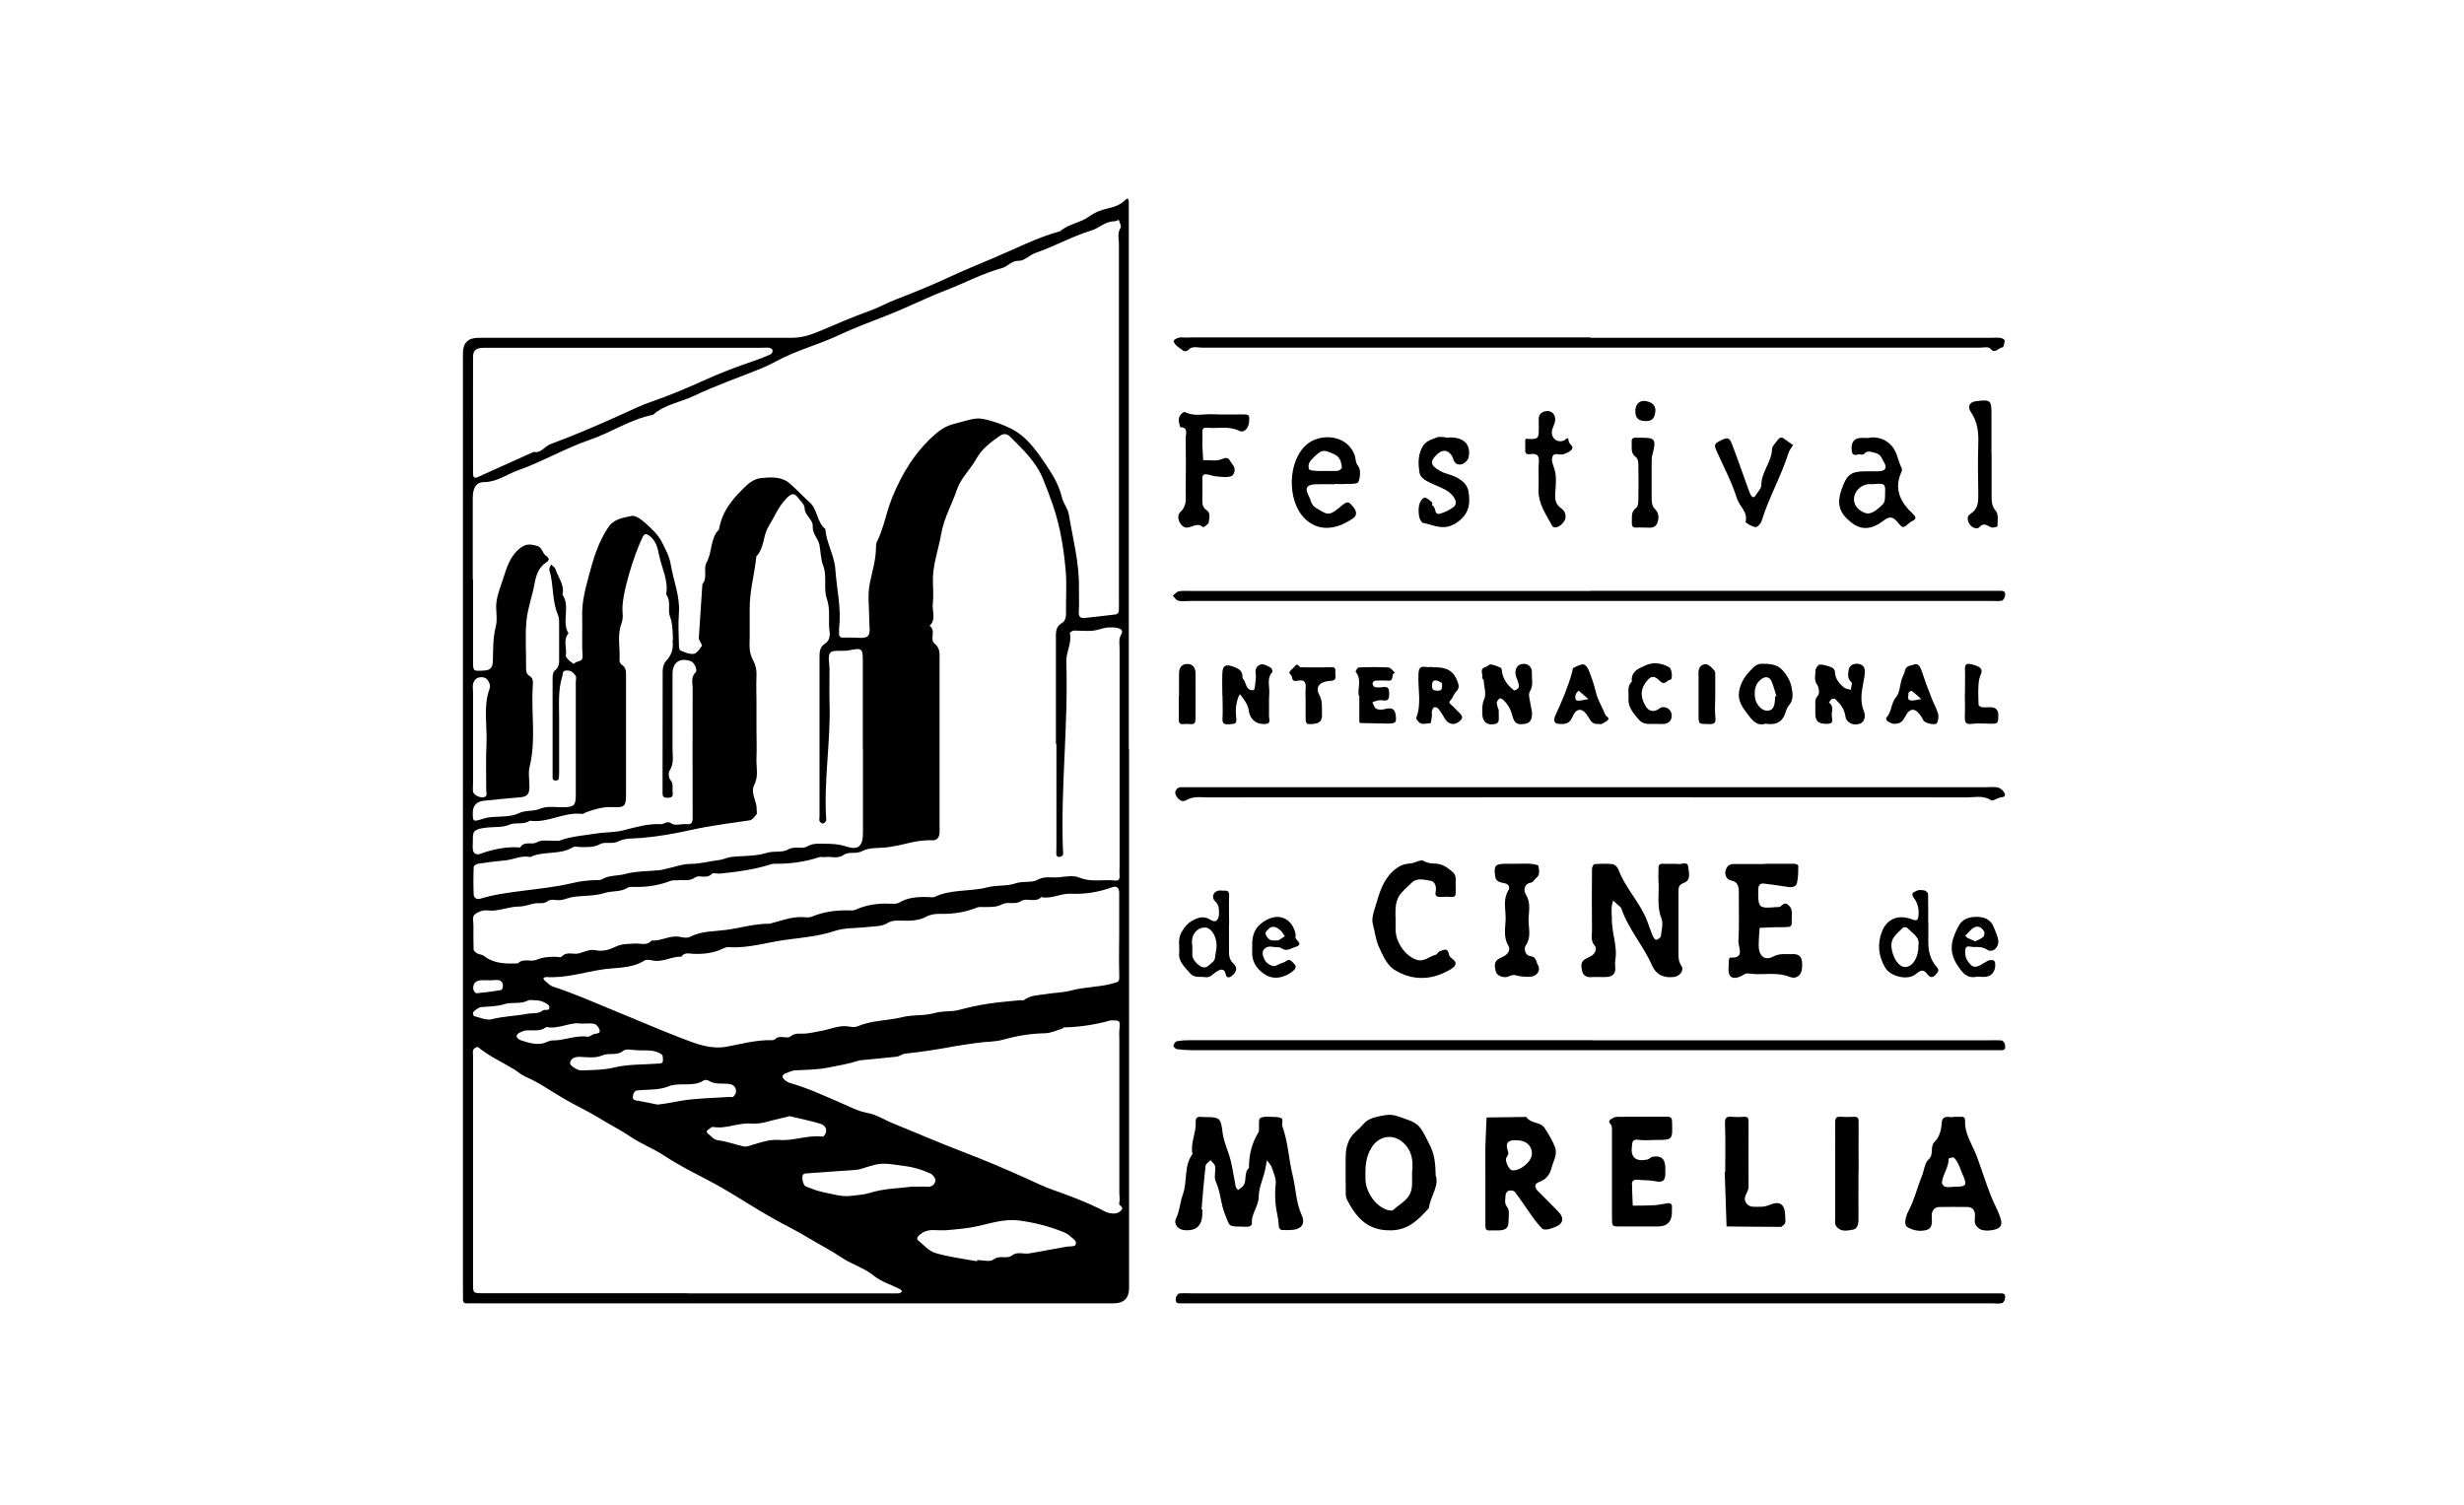 <?xml version="1.0" encoding="UTF-8"?>
<svg id="Capa_1" data-name="Capa 1" xmlns="http://www.w3.org/2000/svg" viewBox="0 0 184.91 112.94">
  <path d="m84.73,56.2c0,13.49,0,26.98,0,40.47q0,1.14-1.18,1.14c-15.87,0-31.73,0-47.6,0-.29,0-.58-.01-.87,0-.28.02-.35-.11-.34-.37.02-.25,0-.5,0-.75,0-23.4,0-46.8,0-70.19q0-1.15,1.17-1.15c7.83,0,15.66,0,23.49,0,.74,0,1.37-.19,2.06-.48,1.28-.53,2.54-1.1,3.85-1.56.64-.23,1.25-.58,1.9-.83,1.36-.52,2.73-1.08,4.04-1.69,1.08-.5,2.19-.96,3.29-1.42,1.67-.7,3.28-1.55,5.03-2.02.62-.56,1.5-.61,2.17-1.11.42-.31.96-.51,1.48-.62.49-.11.9-.28,1.24-.63.05-.05.12-.07.17-.1.03.07.08.14.08.21,0,.33,0,.67,0,1v40.09Zm-49.23-12.73c0,2.04,0,4.08,0,6.12,0,.77,0,.77.7.74.61-.02.78-.18.79-.8.02-.85,0-1.68.22-2.53.15-.59-.04-1.25.05-1.86.09-.61.34-1.2.52-1.78.25-.79.51-1.65,1.26-2.23.42-.33.74-.3,1.21-.18.45.11.43.52.68.72.17.14.43.3.07.53-.59.38-.77.98-.89,1.63-.17.92-.51,1.82-.6,2.74-.11,1.16-.02,2.33-.03,3.5,0,.26,0,.5.25.65.31.18.27.48.25.77-.13,2,.26,4.02-.23,6.02-.13.51,0,1.08-.02,1.62-.02.51-.21.67-.75.71-.88.07-1.76.16-2.65.25-.56.06-.84.36-.85.87,0,.72,0,.72.76.49.15-.05.3-.09.45-.11.76-.09,1.6,0,2.24-.31.54-.26,1.08-.11,1.61-.34.53-.23,1.21-.09,1.83-.11.69-.02.84-.16.84-.88,0-2.83,0-5.66,0-8.49,0-.17.06-.38-.01-.49-.16-.23-.35-.43-.71-.4-.32.03-.23.24-.29.43-.33,1.03-.24,2.09-.24,3.15,0,1.37,0,2.75,0,4.12,0,.16-.01.32-.05.48-.01.04-.14.08-.21.08-.07,0-.17-.04-.2-.09-.04-.06-.03-.15-.03-.23,0-2.46,0-4.91,0-7.37,0-.19.03-.46.15-.55.36-.27.35-.62.34-.99,0-.83,0-1.67,0-2.5,0-.24,0-.5-.09-.71-.46-1.07-.31-2.26-.64-3.36-.04-.12.08-.28.12-.42.12.12.3.22.34.36.2.63.7,1.18.52,1.91.62.89-.09,1.99.45,2.9-.43.51-.1,1.11-.2,1.67-.03.18.6.69.64.61.14-.27.66-.06.62-.6-.07-.99,0-2-.03-3-.03-1.05.25-2.05.51-3.04.34-1.27.71-2.53,1.48-3.64.43-.61,1.11-.67,1.71-.81.31-.07.79.31,1.09.58.45.4.91.84,1.18,1.36.27.54.58,1.09.68,1.72.2,1.21.7,2.36.61,3.62-.06.79-.02,1.58,0,2.37,0,.15.02.41.1.44.32.14.68.3,1,.26.23-.03.46-.35.61-.59.06-.09-.15-.33-.2-.5-.03-.11-.01-.25,0-.37.08-1.26.17-2.51.25-3.77.42-.49.05-1.16.31-1.62.45-.79.26-1.8.94-2.49.23-1.43,1.13-2.43,2.13-3.36.27-.25.67-.46,1.03-.49.63-.06,1.29-.12,1.9.22.36.2,1.33,1.25,1.71,1.57.65.55.54,1.5,1.2,2.02.09,1.06.69,2.01.76,3.05.1,1.46.46,2.91.28,4.39-.01.12,0,.25,0,.37-.03.27.1.37.36.35.17-.01.33,0,.5,0,.45-.02,1.07.12,1.3-.12.23-.24.09-.86.1-1.31,0-.87-.13-1.78.04-2.62.19-.93.48-1.83.47-2.8,0-.12.02-.24.07-.34.52-1.04.69-2.2,1.13-3.28.75-1.85,1.74-3.47,3.22-4.77.37-.33.82-.64,1.41-.79,1.69-.44,1.69-.57,2.94-.19.92.29,1.82.66,2.55,1.4.69.7,1.21,1.5,1.73,2.3.4.61.73,1.29.9,1.99.11.48.45.84.52,1.29.31,1.85.8,3.67.76,5.56-.01.58.03,1.17-.01,1.75-.03.42.17.49.51.45.76-.09,1.51-.16,2.27-.26.08-.01.21-.14.22-.21.02-.33.01-.67.01-1,0-8.87,0-17.74,0-26.61,0-.39-.14-.8.13-1.2.08-.12-.09-.39-.14-.59-.12.04-.24.11-.35.11-.67,0-1.13.52-1.71.69-1.45.44-2.76,1.19-4.18,1.68-.45.16-.86.6-1.23.59-.59-.02-.85.43-1.3.55-1.46.4-2.79,1.12-4.19,1.66-1.5.57-2.95,1.32-4.46,1.9-1.22.47-2.45.94-3.63,1.49-1.54.72-3.2,1.14-4.69,1.96-.34.18-.69.35-1.04.5-1.71.69-3.46,1.3-5.13,2.09-1.01.48-2.17.63-3.04,1.41-1.69.33-3.12,1.32-4.73,1.87-1.85.63-3.57,1.65-5.41,2.3-.83.29-1.55.87-2.53.88-.64,0-.86.48-.86,1.21,0,2.04,0,4.08,0,6.12Zm43.74,12.36c0-2.62,0-5.25,0-7.87,0-.46-.05-.91.44-1.2.27-.16.32-.43.32-.74-.02-1.08.07-2.17-.03-3.25-.09-1.02-.23-2.04-.45-3.05-.28-1.3-.74-2.52-1.23-3.74-.53-1.33-1.53-2.25-2.49-3.21-.27-.28-.54-.23-.86,0-.65.47-1.27.93-1.67,1.66-.44.79-1.16,1.45-1.44,2.27-.38,1.13-1,2.18-1.2,3.38-.21,1.2-.66,2.36-.62,3.61.02.54.05,1.09-.01,1.62-.06.55.28,1.16-.24,1.65.52.35-.02,1.02.37,1.33.44.36.38.78.38,1.23,0,4.12,0,8.24,0,12.37,0,.21,0,.42,0,.62-.02.33-.21.57-.53.55-.69-.03-1.36.09-2.02.26-.42.1-.84.19-1.27.25-.67.1-1.43,0-1.99.3-.49.26-.98,0-1.39.29-.46.32-.96.09-1.43.16-.12.02-.26-.03-.37,0-1.07.35-2.17.51-3.29.5-.12,0-.25,0-.36.04-1.25.4-2.54.57-3.83.7-.21.02-.51-.09-.61.02-.39.42-.94.04-1.26.27-.44.32-.87.15-1.3.21-.16.02-.34-.02-.49.03-.86.33-1.76.49-2.68.47-.2,0-.44-.03-.59.06-.53.34-1.14.21-1.71.39-.75.24-1.59.19-2.38.3-.3.04-.59.19-.9.23-.32.05-.76-.1-.96.06-.36.28-.71.13-1.05.2-.38.08-.76.23-1.15.23-.81,0-1.56.4-2.4.29-.31-.04-.73.12-.96.34-.15.14-.06.55-.06.83,0,.58-.01,1.17.01,1.75,0,.1.15.23.26.3.17.09.39.09.54.21.76.59,1.64.57,2.52.55.4-.42.97-.09,1.39-.27.47-.2.93-.23,1.41-.23.17,0,.41.07.49-.01.38-.42.87-.14,1.28-.24.42-.11.81-.34,1.27-.24.54.12,1.06-.05,1.51-.27.47-.23.93-.19,1.41-.23.43-.04.92.2,1.28-.23.73.06,1.39-.43,2.14-.27.24.05.54.1.74,0,.85-.45,1.76-.4,2.67-.52,1.1-.14,2.17-.48,3.3-.47.07,0,.15-.04.22-.06.72-.19,1.43-.45,2.19-.44.25,0,.53.07.74-.02.9-.38,1.84-.5,2.8-.48.16,0,.34.02.48-.04.86-.39,1.75-.51,2.68-.46.2,0,.44.02.59-.07.69-.41,1.43-.46,2.2-.43.17,0,.36.05.49-.01,1.25-.6,2.65-.38,3.95-.72.69-.18,1.46-.07,2.13-.3.56-.19,1.2-.02,1.63-.26.54-.3,1.04-.15,1.55-.19.54-.05,1.15-.17,1.61.02.89.37,1.78.12,2.66.22.27.03.36-.09.35-.36-.02-.25,0-.5,0-.75,0-5.41,0-10.83,0-16.24,0-.36-.08-.81.1-1.07.26-.4-.13-.5-.21-.52-.27-.07-.57-.07-.86-.04-.35.05-.68.19-1.02.23-.37.04-.75,0-1.12,0-.12,0-.26-.02-.37,0-.1.03-.26.14-.25.18.16.75-.29,1.42-.27,2.15.16,4.72-.43,9.42-.25,14.14,0,.12.04.27-.01.37-.04.08-.19.13-.29.14-.06,0-.18-.07-.19-.12-.02-.21,0-.42,0-.62v-7.75Zm-27.63,41.23h14.85c.33,0,.67.01,1,0,.09,0,.17-.1.25-.15-.06-.06-.11-.14-.18-.17-.65-.33-1.4-.55-1.95-1-.75-.61-1.66-.85-2.44-1.38-.77-.52-1.61-.94-2.4-1.42-.89-.55-1.84-1-2.74-1.51-1.29-.72-2.52-1.54-3.8-2.28-1.44-.82-2.98-1.51-4.35-2.42-.79-.52-1.66-.85-2.44-1.37-.77-.52-1.61-.94-2.4-1.43-.89-.55-1.85-.98-2.74-1.51-.94-.55-1.82-1.18-2.83-1.62-.32-.14-.59-.39-.89-.57-.9-.54-1.87-.98-2.69-1.66-.04-.03-.29.1-.34.2-.06.14-.02.33-.02.49,0,5.7,0,11.4,0,17.1,0,.68,0,.69.76.69,5.12,0,10.23,0,15.35,0Zm32.38-27.06c0-1,0-2,0-3,0-.37-.19-.54-.52-.42-1.03.38-2.08.54-3.17.49-.73-.03-1.4.42-2.15.25-.45.46-1.11.03-1.5.29-.49.32-1.01.03-1.41.24-.47.25-.93.21-1.41.22-.16,0-.35-.03-.49.03-.9.37-1.84.5-2.8.48-.36,0-.68.03-1.04.22-.52.28-1.14.31-1.76.29-.38,0-.76-.06-1.17.2-.4.25-.99.22-1.5.28-.8.1-1.64.04-2.38.28-1.17.39-2.4.51-3.58.66-1.47.18-2.9.67-4.41.57-.15-.01-.31.04-.45.11-.7.34-1.45.42-2.22.39-.31-.01-.67-.14-.9.22-.73-.04-1.39.44-2.14.28-.2-.04-.47-.09-.62,0-.98.63-2.15.51-3.21.68-1.38.21-2.74.66-4.16.56-.07,0-.15.04-.22.07.02.06.03.14.07.17.22.18.42.41.67.49,1.47.47,2.88,1.1,4.3,1.68,1.82.74,3.62,1.53,5.45,2.23,1.03.4,2.11.8,3.25.59,1.13-.21,2.25-.52,3.42-.49.07,0,.17-.02.22-.07.35-.37.88.01,1.16-.21.39-.32.78-.17,1.17-.22.39-.04.78-.13,1.16-.2.7-.13,1.39-.47,2.14-.31.19.04.43.04.6-.04,1.07-.46,2.23-.4,3.34-.68.77-.2,1.62-.08,2.38-.3.64-.19,1.3-.08,1.9-.25.72-.19,1.44-.35,2.18-.46.79-.12,1.6-.18,2.39-.26.08,0,.19.03.25,0,.49-.39,1.12-.37,1.68-.46.62-.11,1.26-.1,1.89-.27.99-.27,2.04-.24,3.04-.51.59-.16.57-.11.55-.83-.03-1,0-2,0-3Zm-19.24-13.86c0-2.12,0-4.25,0-6.37,0-1.17,0-1.17-1.18-.94-.04,0-.08,0-.12,0-.4.04-.98-.06-1.15.16-.2.26-.05.8-.05,1.21,0,.83-.02,1.67,0,2.5.1,2.93-.44,5.84-.25,8.77,0,.04.02.1,0,.12-.07.08-.14.21-.22.21-.09,0-.23-.08-.27-.16-.05-.1-.01-.24-.01-.37,0-4,0-8,0-11.99,0-.39.04-.74.39-.96.37-.24.41-.6.36-.97-.11-.8.09-1.58-.2-2.41-.27-.76.04-1.68-.28-2.51-.18-.47-.18-1.01-.27-1.51-.09-.5-.54-.86-.51-1.42.03-.53-.6-.8-.61-1.38,0-.26-.31-.53-.5-.78-.3-.39-.5-.31-.88.08-.59.61-.89,1.38-1.32,2.08-.44.71-.31,1.63-.92,2.25-.13,1.31-.51,2.59-.5,3.92,0,.71,0,1.42,0,2.12,0,.33-.03.67.01,1,.03.26.12.53.25.77.2.37.27.74.25,1.15-.03.67,0,1.33,0,2v2.12c0,.67.03,1.33,0,2-.04.68.18,1.39-.16,2.05-.33.65.21,1.23.17,1.86,0,.12.05.29-.01.37-.14.18-.31.42-.5.45-1.48.22-2.97.4-4.44.73-1.19.27-2.42.48-3.65.59-.58.05-1.26,0-1.75.25-.51.26-1.01,0-1.41.22-.47.26-.93.21-1.41.22-.21,0-.47-.08-.62.01-.99.61-2.19.25-3.2.74-.66-.16-1.26.2-1.9.25-.68.06-1.35.15-2.02.25-.12.02-.32.15-.32.23-.03.71-.03,1.42,0,2.12,0,.07.12.39.5.27,1.05-.32,2.16-.46,3.25-.6,1.22-.16,2.46-.28,3.65-.57.56-.13,1.1-.2,1.65-.22.2,0,.44.02.59-.07.53-.32,1.14-.23,1.71-.39.84-.23,1.75-.2,2.63-.29.15-.02.3-.07.46-.1.61-.13,1.23-.37,1.84-.37.74,0,1.43-.21,2.15-.29.3-.03.59-.2.9-.23.88-.1,1.8-.04,2.63-.3.57-.18,1.19,0,1.63-.26.5-.29,1.02,0,1.41-.22.48-.28.94-.21,1.41-.21.52,0,1.01.03,1.53.2.93.31,1.27-.03,1.27-1.02,0-2.12,0-4.25,0-6.37Zm18.61,20.43c-1.06.3-2.27.51-3.52.53-.03,0-.05.07-.09.08-.45.13-.89.36-1.34.36-1.09.02-2.12.2-3.17.49-.6.17-1.26.13-1.89.23-.66.1-1.34.18-2.01.31-1.13.21-2.27.38-3.41.5-.22.02-.43.21-.65.23-.88.1-1.76.17-2.64.26-.12.01-.23.04-.34.08-.68.21-1.38.32-2.06.46-.85.18-1.68.18-2.53.22-.26.01-.52.14-.77.24-.27.1-.26.3-.08.46.14.13.32.23.51.28,1.3.37,2.52.95,3.76,1.48.63.27,1.28.62,1.93.73.76.14,1.37.57,2.04.83,1.71.69,3.4,1.43,5.13,2.09,1.65.63,3.28,1.32,4.89,2.05.62.28,1.25.59,1.91.82,1.2.42,2.39.87,3.53,1.43.24.12.48.28.74.31.26.04.53.08.8-.17.34-.31-.18-.36-.11-.59.07-.23.01-.49.01-.74v-11.48c0-.25-.02-.5,0-.75.07-.73.07-.75-.64-.73ZM47.01,26.1h-9.23c-.5,0-1,0-1.5,0-.55.01-.78.2-.78.68-.01,2.91,0,5.82,0,8.73,0,.36.11.41.45.25,1.37-.62,2.73-1.23,4.1-1.85.56.13.82-.42,1.26-.58,1.8-.67,3.57-1.42,5.32-2.22.77-.35,1.54-.72,2.33-.99,1.31-.45,2.59-1,3.84-1.56,1.23-.56,2.48-1.04,3.76-1.47.44-.15.87-.32,1.29-.51.08-.03.14-.21.13-.3-.01-.08-.15-.17-.24-.18-.2-.03-.41,0-.62,0h-10.1Zm3.49,21.95c-.02-.71-.02-1.25-.23-1.81-.18-.5.12-1.13-.28-1.63.19-1.03-.32-1.95-.52-2.91-.11-.57-.25-1.18-.8-1.54-.19-.12-.32-.11-.45.16-.57,1.14-1.63,4.35-1.5,5.63.03.28.02.58-.08.84-.35.92-.08,1.87-.15,2.81,0,.09.09.24.17.29.35.21.32.54.32.87,0,.67,0,1.33,0,2,0,2.25,0,4.5,0,6.74,0,1.01-.06,1.11-1.01,1.07-.7-.04-1.34.16-1.97.38-.11.04-.22.14-.32.13-1.35-.17-2.56.71-3.92.51-.47.33-1.06.1-1.51.29-.56.24-1.11.16-1.66.22-.34.04-.77.08-.98.29-.18.18-.1.61-.13.93-.01.12,0,.25,0,.37.01.33.23.5.55.39.86-.31,1.74-.51,2.67-.5.12,0,.33.05.36,0,.29-.5.83-.14,1.23-.37.38-.22.95-.09,1.44-.12.08,0,.18.02.25,0,.9-.34,1.85-.39,2.79-.54.68-.11,1.38-.07,2.02-.24.93-.24,1.84-.51,2.8-.46.27.01.46-.3.82-.04.25.18.73,0,1.1.04.4.04.47-.13.47-.49-.01-3.25-.01-6.49,0-9.74,0-.39-.15-.8.22-1.16.18-.17-.11-.75-.34-.83-.81-.31-1.39.06-1.39.92,0,1.87,0,3.75,0,5.62,0,.55.13,1.12-.22,1.66-.11.16-.07.55.06.7.27.31.12.63.17.94.06.35-.13.41-.43.4-.29,0-.33-.14-.33-.38,0-3.04,0-6.08.01-9.12,0-.26.08-.59.25-.76.48-.49.56-1.05.49-1.53Zm22.82,46.6s.01-.06.02-.09c.41,0,.96.17,1.22-.04.46-.37.99,0,1.38-.3.42-.33.88-.08,1.31-.16.46-.09.93-.17,1.39-.25.46-.08.93-.17,1.39-.25.23-.04.6,0,.67-.12.18-.32-.2-.48-.39-.67-.16-.16-.38-.27-.6-.35-1.05-.41-2.15-.69-3.26-.83-1.03-.13-2.04.19-3.05.42-.73.17-1.49.23-2.24.3-.37.04-.75.01-1.12,0-.46-.01-.86.15-1.16.49-.05.05-.06.22-.02.25.43.35.83.83,1.33.98,1.01.3,2.08.43,3.12.62Zm-4.74-5.59c.33,0,.67-.03.99,0,.36.04.58-.19.63-.44.03-.16-.19-.47-.37-.55-.6-.27-1.21-.47-1.9-.56-1.72-.23-1.7-.31-3.22.18-.15.05-.3.09-.45.1-1.21.09-2.42.17-3.63.26-.12,0-.26.01-.34.08-.17.14-.04.82.19.91.43.17.86.34,1.31.43.7.14,1.42.37,2.1.27.46-.06.95-.08,1.39-.22,1.08-.34,2.19-.34,3.28-.48Zm-9.32-5.3c-.25.06-.51.14-.78.19-.69.14-1.35.43-2.09.37-.97-.09-1.9.43-2.88.25-.09-.02-.21.09-.3.16-.11.09-.29.18-.07.35.25.19.4.46.79.5.65.08,1.27.33,1.91.46.21.04.46-.08.68-.14.64-.19,1.27-.41,1.97-.35,1.09.08,2.15-.4,3.26-.25.06,0,.2-.19.23-.32.1-.35-.17-.58-.42-.65-.74-.22-1.51-.38-2.31-.57Zm-23.76-28.47v3.5c0,.21-.03.42,0,.62.05.26.52.48.8.42.32-.07.19-.32.19-.5,0-1.17-.04-2.33.02-3.5.06-1.38-.26-2.79.23-4.15.04-.11.04-.26,0-.37-.1-.28-.26-.49-.61-.49-.35,0-.53.19-.62.47-.06.19-.01.41-.01.62v3.37Zm13.87,27.6c.62-.06,1.19-.19,1.78-.29,1.19-.19,2.41-.2,3.62-.28.08,0,.2.03.24,0,.1-.09.2-.22.22-.34.05-.4-.21-.61-.55-.64-.51-.05-1.04.06-1.52-.25-.09-.06-.27-.06-.36,0-.82.52-1.79.09-2.67.45-.71.29-1.57.2-2.36.3-.1.01-.24.18-.25.3-.03.17-.1.4.24.45.54.08,1.08.21,1.62.31Zm-1.46-4.07c-.41,0-.91-.15-1.13.03-.5.42-1.08.12-1.61.36-.48.22-1.12.12-1.69.1-.39,0-.68.15-.7.49,0,.15.34.36.56.47.17.08.4.05.6.05.72-.03,1.42-.03,2.15-.21,1.05-.25,2.16-.21,3.25-.29.2-.01.43.03.41-.29-.02-.18.05-.34-.22-.48-.54-.3-1.09-.2-1.62-.23Zm-4.28-2c-.83-.16-1.7.45-2.64.25-.45.38-1,.21-1.51.26-.18.02-.37.1-.54.19-.09.05-.2.22-.17.28.05.11.18.22.3.26.53.18,1.06.35,1.63.25.26-.05.51-.23.77-.23.89.01,1.73-.41,2.63-.28.16.02.34-.18.52-.21.21-.04.46-.03.37-.32-.05-.17-.23-.39-.38-.43-.27-.07-.57-.02-.97-.02Zm-3.37-1.75c-.3,0-.5-.06-.63.01-.56.3-1.21.1-1.75.27-.6.19-1.18.17-1.77.23-.21.02-.41.21-.59.36-.04.04,0,.3.05.31.44.11.93.34,1.33.24.88-.23,1.79-.24,2.68-.41.38-.08.79.04,1.15-.25.14-.12.57.11.49-.3-.03-.15-.32-.28-.52-.37-.18-.08-.38-.08-.45-.09Zm-3.38-1.5c-.29,0-.58-.03-.86,0-.37.05-.55.31-.5.68.02.11.17.3.25.29.62-.06,1.25-.14,1.86-.25.07-.01.13-.28.11-.42-.02-.11-.14-.27-.25-.3-.19-.05-.41-.01-.61-.01Z" style="stroke-width: 0px;"/>
  <path d="m119.37,25.35h29.85c.29,0,.59-.02.87,0,.13.01.34.12.35.2,0,.18-.1.52-.13.52-.32-.03-.56.56-.96.08-.12-.15-.55-.06-.83-.06-19.44,0-38.89,0-58.33,0-.35,0-.74-.16-1.05.2-.06.07-.27.09-.34.03-.27-.2-.62-.4-.72-.68-.05-.16.37-.36.69-.32.25.03.5,0,.75,0h29.85Z" style="stroke-width: 0px;"/>
  <path d="m119.22,59.08h29.73c.33,0,.68-.05.99.02.2.05.43.26.5.45.11.29-.19.26-.38.31-.22.06-.53.28-.64.2-.57-.39-1.19-.22-1.79-.22-18.99-.01-37.98-.01-56.97,0-.55,0-1.11-.11-1.66.22-.3.18-.62-.08-.77-.41-.12-.26.08-.56.37-.57.29,0,.58,0,.87,0h29.73Z" style="stroke-width: 0px;"/>
  <path d="m119.33,44.34h29.85c.33,0,.67,0,1,0,.32,0,.32.21.28.41-.03.12-.13.31-.23.33-.24.05-.5.02-.75.02h-60.19c-.29,0-.59.05-.87-.02-.16-.04-.28-.25-.41-.38.16-.12.31-.31.48-.33.32-.05.66-.02,1-.02h29.85Z" style="stroke-width: 0px;"/>
  <path d="m119.49,78.07h29.72c.33,0,.67-.02,1,.01.1.01.23.19.25.3.03.18.08.44-.25.43-.29,0-.58,0-.87,0-19.98,0-39.96,0-59.94,0-.37,0-.73-.03-1.09-.08-.1-.01-.26-.19-.25-.25.03-.13.15-.32.26-.34.32-.06.65-.08.97-.08,4.75,0,9.49,0,14.24,0h15.98Z" style="stroke-width: 0px;"/>
  <path d="m119.34,97.06h29.86c.33,0,.67,0,1,0,.33,0,.29.25.26.43-.02.12-.14.29-.24.31-.24.05-.5.01-.75.01h-60.21c-.25,0-.5,0-.75,0-.33,0-.29-.25-.26-.43.02-.12.15-.3.24-.31.33-.04.66-.01,1-.01h29.86Z" style="stroke-width: 0px;"/>
  <path d="m90.23,90.77v.25q0,1.45-1.4,1.29c-.44-.05-.77-.47-.58-.86.29-.58.3-1.22.51-1.79.37-1,.06-2.15.73-3.06-.18-.82.29-1.58.24-2.39-.02-.36.15-.42.44-.39.44.04.97-.05,1.28.17.21.15.26.69.31,1.09.1.68.42,1.32.59,1.99.16.65.25,1.31.38,1.96.02.1.11.18.17.28.11-.08.23-.15.33-.25.41-.38.06-1.04.5-1.41-.01-.97.21-1.87.72-2.69.04-.06.02-.16.03-.24.02-.28-.05-.73.09-.81.25-.15.63-.1.95-.09.23,0,.52,0,.68.13.1.08-.03.41.04.59.43,1.19.47,2.46.77,3.68.24.98.24,2.01.67,2.96.33.72-.06,1.12-.9,1.13-.12,0-.25,0-.37,0-.29.02-.44-.03-.45-.39-.02-.51-.18-1.01-.23-1.52-.04-.5-.06-1,0-1.49.06-.47-.15-.86-.28-1.27-.06-.21-.25-.38-.37-.57-.04.19-.08.38-.11.58-.13.73-.5,1.4-.51,2.16,0,.71-.59,1.29-.51,2.04,0,.06-.14.19-.23.2-.2.03-.41,0-.62,0-.94,0-.82-.05-1.18-.94-.32-.8-.32-1.67-.69-2.46-.14-.31.01-.74-.04-1.11-.02-.17-.22-.32-.34-.48-.13.14-.36.27-.38.43-.12,1.08-.21,2.17-.3,3.26.01,0,.02,0,.03,0Z" style="stroke-width: 0px;"/>
  <path d="m120.97,68.79c-.08,1.1.44,2.15.25,3.27-.03.2-.01.42,0,.62.01.4-.23.6-.58.63-.41.04-.83-.02-1.25.02-.36.03-.6-.18-.65-.43-.06-.29-.17-.67.18-.9.16-.1.35-.17.51-.27.29-.17.42-.56.26-.74-.34-.38-.22-.78-.22-1.16-.02-1.54-.01-3.08,0-4.62,0-.13.11-.36.18-.36.46-.03.92-.05,1.37,0,.16.02.37.23.43.39.51,1.4,1.62,2.47,2.15,3.85.15.39.28.8.45,1.19.04.11.2.27.25.25.14-.05.33-.17.34-.28.05-.45.19-.96.04-1.34-.37-.92-.15-1.85-.22-2.78-.02-.29,0-.58,0-.87-.02-.29.03-.47.39-.44.37.03.75-.02,1.12.02.25.03.67-.23.72.2.05.42.23,1.01-.31,1.21-.42.15-.42.37-.42.7,0,1.54,0,3.08,0,4.62,0,.32.01.6.22.91.23.36-.13.79-.58.84-.77.08-1.31-.17-1.62-.86-.65-1.49-1.78-2.73-2.31-4.29-.04-.11-.17-.18-.26-.27-.12-.11-.23-.22-.35-.32-.04.15-.09.3-.11.45-.02.25,0,.5,0,.75Z" style="stroke-width: 0px;"/>
  <path d="m107.73,88.18c.31.8-.39,1.59-.5,2.48-.76.84-1.5,1.63-2.79,1.67-1.73.05-2.61-.85-3.36-2.31-.09-.17-.09-.39-.09-.58,0-.91-.02-1.83,0-2.74.02-.69.22-1.32.78-1.8.19-.16.37-.34.53-.53.34-.39.74-.5,1.25-.61.48-.1.81-.16,1.31,0,1.69.56,1.62.55,2.44,2.17.35.7.42,1.35.44,2.24Zm-1.75-.3c.06-.68.04-1.5-.7-2.15-.74-.66-1.77-.5-2.32.34-.5.76-.51,1.58-.49,2.42.02.96.74,2.01,1.61,2.3.15.05.4.09.48.01.38-.37.87-.59,1.18-1.08.2-.32.22-.59.23-.91,0-.25,0-.5,0-.93Z" style="stroke-width: 0px;"/>
  <path d="m111.47,87.94c0-.62-.01-1.25,0-1.87.02-.74.06-1.47.09-2.21.99-.01,1.99-.02,2.98-.04.32.52,1.08.35,1.39.85.29.46.58.93.77,1.43.2.56-.16,1.09-.29,1.62-.11.43-.4.81-.92.99-.35.12-.35.4-.08.67.52.54,1.07,1.05,1.58,1.6.42.45.3.89-.29,1.1-.18.06-.36.15-.55.18-.14.02-.34.02-.42-.06-.28-.29-.53-.6-.76-.93-.44-.61-.84-1.24-1.29-1.83-.07-.09-.31-.12-.44-.09-.11.02-.24.19-.25.3-.02.28-.09.66.05.84.3.35.16.71.17,1.06.01.61-.17.77-.79.79-.21,0-.42-.01-.62,0-.29.02-.33-.13-.33-.38,0-1.33,0-2.67,0-4Zm2.32-2.37c-.08,0-.17,0-.25,0-.43.06-.57.28-.38.8.09.25-.03.34-.12.52-.12.24.21.89.41.93.58.11,1.5-.63,1.51-1.22.01-.64-.45-1.04-1.18-1.03Z" style="stroke-width: 0px;"/>
  <path d="m146.58,83.81c.17,0,.33,0,.5,0,.24-.02.4.02.39.32-.04.98.55,1.78.87,2.63.38,1,.69,2.04,1.09,3.04.2.5.47.97.65,1.48.22.61.13.89-.49,1.02-.28.06-.6.07-.87,0-.2-.06-.41-.26-.49-.45-.08-.22,0-.49-.02-.74-.03-.32-.23-.52-.55-.53-.71-.01-1.41-.01-2.12,0-.33,0-.51.21-.57.52-.01.08,0,.17,0,.25.03.38.03.83-.37.95-.5.14-1.04.06-1.5-.24-.1-.06-.14-.3-.12-.43.04-.26.12-.53.25-.77.44-.82.64-1.73.99-2.58.18-.43.2-.99.51-1.27.44-.39.06-.94.47-1.34.3-.29.48-.83.5-1.26.02-.53.2-.64.65-.58.08.01.17,0,.25,0Zm0,5.25c1.04,0,1.09-.08.64-1.07-.09-.21-.15-.44-.26-.64-.09-.17-.19-.36-.33-.47-.08-.06-.39.04-.39.07,0,.65-.44,1.17-.51,1.79-.01.1.13.29.23.32.19.05.41.01.62.01Z" style="stroke-width: 0px;"/>
  <path d="m132.41,64.82c.75,0,1.5,0,2.24,0,.1,0,.3.09.3.13,0,.44,0,.9-.1,1.33-.05.23-.33.33-.61.29-.59-.1-1.18-.17-1.77-.25-.34-.05-.51.02-.52.44-.02,1.38.01,1.43,1.4,1.31.04,0,.08,0,.12,0,.25.02.36-.48.74-.15.36.31.24.67.25,1.03.01.61,0,.61-.56.63-.21,0-.42,0-.62,0-.41.01-.82.03-1.23.05-.03.45-.07.89-.07,1.34,0,.75.44,1.16,1.08.82.5-.27.95-.17,1.42-.19.63-.03.82.28.75,1.07-.04.51-.41.84-.92.64-.92-.37-1.85-.15-2.77-.22-.21-.02-.47-.08-.61.01-.37.24-.85.42-1.09.14-.21-.25-.09-.78-.1-1.19,0-.07.07-.2.11-.19,1.13.08.59-.78.61-1.2.07-1.2.02-2.41.03-3.61,0-.48-.02-.87-.63-.99-.24-.05-.45-.35-.37-.7.09-.38.32-.54.7-.52.17,0,.33,0,.5,0h1.75Z" style="stroke-width: 0px;"/>
  <path d="m120.97,88.19c0-1.04,0-2.08,0-3.12,0-.24.03-.55-.1-.7-.27-.29.03-.36.14-.45.11-.09.3-.11.45-.11,1.21,0,2.41,0,3.62-.01.35,0,.4.13.4.43.04,1.32.05,1.32-1.25,1.32-.42,0-.84.05-1.25-.01-.53-.08-.48.21-.52.57-.09.75.32,1.09,1.16.91.14-.03.26-.19.41-.21.62-.11.92.15.94.76,0,.21.01.42,0,.62-.03.46-.27.56-.79.45-.39-.09-.81-.05-1.21-.1-.35-.04-.56.05-.49.46.01.08,0,.17,0,.25.02.41.04.82.05,1.23.56-.01,1.12,0,1.67-.04.31-.02.63-.1.94-.14.28-.04.36.11.33.36,0,.08,0,.17,0,.25q.02,1.13-1.06,1.13c-.96,0-1.91,0-2.87,0-.56,0-.57-.01-.57-.63,0-1.08,0-2.16,0-3.24Z" style="stroke-width: 0px;"/>
  <path d="m104.73,69.1c0,.21,0,.42,0,.62,0,.98.7,2.01,1.59,2.31.54.18.95-.27,1.43-.38.1-.02.16-.21.27-.25.28-.09.62-.35.72.24.05.3.63.42.46.78-.11.24-.47.4-.75.54-1.32.65-2.66.55-3.85-.21-.51-.33-.82-1.04-1.1-1.64-.26-.55-.32-1.19-.48-1.79-.11-.41.09-.93.22-1.38.28-.93.54-1.88,1.31-2.58.37-.33.76-.54,1.27-.56.34-.02.78-.32,1-.2.32.19.6.2.92.21.51.02.87.29,1.25.61.37.3.22.67.25,1.02.01.17,0,.33,0,.5.02.25-.04.39-.33.37-.25-.02-.5-.02-.75,0-.3.02-.5-.05-.42-.4.08-.38-.07-.77-.37-.81-.46-.07-1.02-.25-1.41.13-.9.89-1.34.97-1.22,2.85Z" style="stroke-width: 0px;"/>
  <path d="m90.23,33.31s0,.08,0,.12c.02.37.04.73.06,1.1.47-.01,1.01.1,1.41-.08.56-.25.57.15.79.4.31.34.11.8-.06.87-.34.14-.77.06-1.16.03-.23-.02-.45-.11-.68-.15-.26-.05-.37.06-.36.33.01.5.01,1,0,1.49,0,.33-.02.64.32.87.34.23.18.61.16.91-.01.14-.4.38-.42.37-.45-.43-.88.08-1.3.02-.43-.06-.77-.83-.42-1.16.54-.49.4-1.04.41-1.59.02-1.33.02-2.66,0-3.98,0-.31.22-.79-.41-.8-.1-.35-.22-.7.09-1.01.07-.07.21-.15.26-.13.7.37,1.45.12,2.17.17.7.04,1.41,0,2.12.01.55,0,.56.03.53.54-.04.51-.37.87-.75.69-.79-.39-1.6-.15-2.4-.23-.26-.03-.37.07-.36.34.02.29,0,.58,0,.87Z" style="stroke-width: 0px;"/>
  <path d="m140.3,32.84c.52-.06,1.07.05,1.56.51.52.49.55,1.19.85,1.78.03.07.03.18,0,.25-.61,1.3-.11,2.3.85,3.19.19.18.32.37-.07.54-.24.11-.44.42-.67.44-.16.01-.35-.31-.53-.49-.33-.34-.6-.25-.95.02-.9.68-1.66.71-2.37.16-.93-.71-1.15-1.4-.78-2.48.38-1.12.7-1.38,1.75-1.39.33,0,.67,0,1,0,.52,0,.71-.24.46-.65-.16-.26-.23-.62-.66-.73-.34-.08-.59-.21-.86.08-.04.05-.16.06-.22.04-.23-.08-.62.24-.69-.25-.09-.59.13-.95.6-.99.21-.02.42,0,.73,0Zm1.16,4.49c.01-.92.16-1.11-.85-1-.12.01-.25,0-.37,0-.83.07-1.39.97-.96,1.65.18.29.66.59.96.55.38-.04.75-.39,1.05-.68.17-.17.17-.5.17-.52Z" style="stroke-width: 0px;"/>
  <path d="m129.47,87.95c0-1.21.03-2.41-.02-3.62-.02-.5.16-.56.57-.52.29.03.58.02.87,0,.29-.02.33.13.33.38,0,1.62-.01,3.25,0,4.87,0,.26-.14.44-.23.66-.18.41.14.84.59.84.39,0,.77.05,1.19-.13.83-.35,1.19-.05,1.2.86,0,.17.04.34-.01.5-.04.11-.18.19-.29.28-.02.02-.08,0-.12,0-1.33,0-2.66-.02-3.98-.03-.05-1.36-.09-2.72-.14-4.08.02,0,.03,0,.05,0Z" style="stroke-width: 0px;"/>
  <path d="m100.15,36.34c-.46,0-.92-.01-1.37,0-.73.02-.9.28-.54.93.15.28.13.61.51.84.93.56.95.67,2.01-.22.41-.34.52-.16.73.08.34.38.38.7.04.93-1.22.86-2.62,1.05-3.67-.04-1.28-1.33-1.25-4.33.26-5.55.95-.77,2.89-.75,3.52.79.12.28.05.59.29.89.2.25.16.86,0,1.19-.09.17-.67.12-1.03.14-.25.02-.5,0-.75,0Zm-.73-1c.33,0,.67.02.99-.01.11-.01.3-.18.29-.25-.05-.41-.11-.78-.59-1-.82-.37-.93-.36-1.65.37-.24.24-.32.5-.22.76.04.1.36.11.55.13.21.02.41,0,.62,0Z" style="stroke-width: 0px;"/>
  <path d="m113.82,64.82c.33,0,.67-.02,1,0,.22.02.62.08.63.16.03.3.17.66-.17.91-.13.1-.22.31-.36.34-.62.1-.57.66-.41.91.4.63.2,1.28.2,1.91,0,.63.22,1.28-.21,1.9-.19.28.01.78.33.8.48.04.44.44.57.65.26.43-.06.88-.58.9-.36,0-.74,0-1.07-.11-.33-.1-.53.17-.84.14-.35-.03-.6-.19-.66-.43-.06-.28-.18-.67.17-.91.16-.11.35-.17.51-.27.28-.17.42-.5.27-.74-.43-.7-.2-1.44-.21-2.15-.01-.67-.2-1.37.21-2.02.09-.15.11-.43-.29-.53-.22-.06-.64-.06-.7-.49-.12-.84-.02-.97.85-.97.25,0,.5,0,.75,0Z" style="stroke-width: 0px;"/>
  <path d="m108.47,32.84c.21,0,.42-.02.62,0,.87.08,1.3.63,1.12,1.48-.04.2-.26.42-.45.5-.22.09-.5.05-.64-.22-.07-.13-.1-.3-.18-.42-.31-.45-.7-.46-1.11-.07-.56.54-.49.81.25,1.24.22.12.42.18.65.25.66.2,1.35.58,1.47,1.27.15.88.09,1.71-.91,2.37-.95.63-1.67.16-2.49,0-.13-.02-.27-.3-.3-.48-.05-.28-.06-.59,0-.87.05-.21.23-.51.39-.54.17-.03.4.2.58.35.04.03-.01.22.01.23.32.11.11.75.58.62.37-.1.73-.28,1.03-.51.25-.19.18-.48-.01-.76-.37-.52-.98-.69-1.49-.93-.48-.22-1-.43-1.07-.91-.08-.57-.13-1.16.16-1.78.27-.59.72-.66,1.17-.84.18-.07.41-.01.62-.01Z" style="stroke-width: 0px;"/>
  <path d="m139.47,87.9c0,1.2-.01,2.41,0,3.61,0,.37-.1.73-.42.77-.37.05-.8.2-1.17-.16-.23-.22-.16-.45-.16-.68,0-1.58,0-3.15,0-4.73,0-.83.01-1.66,0-2.49,0-.33.1-.44.42-.41.33.02.66.02.99,0,.27-.01.35.1.35.36-.01,1.24,0,2.49,0,3.73Z" style="stroke-width: 0px;"/>
  <path d="m134.57,33.38c-.15.25-.28.4-.34.58-.55,1.76-1.49,3.37-2.03,5.14-.06.19-.33.48-.46.46-.27-.04-.76-.32-.74-.4.18-.74-.46-1.16-.65-1.75-.39-1.24-1.01-2.4-1.54-3.59-.19-.44-.16-.52.31-.76.49-.25.65-.24.83.21.45,1.14.84,2.31,1.26,3.46.05.14.1.29.18.42.09.14.21.26.35.04.16-.26.45-.53.44-.8,0-.98.77-1.71.8-2.67,0-.23.26-.47.42-.69.13-.18.29-.28.51-.09.19.15.4.28.64.45Z" style="stroke-width: 0px;"/>
  <path d="m114.57,32.93c.75.05.88-.01.9-.46.02-.33,0-.67,0-1,0-.4.24-.58.59-.62.39-.04.67.24.65.68-.01.22-.14.44-.21.66-.21.64.36,1.1.88.86.16-.07.31-.37.34.06.02.25.53.41.13.72-.15.12-.34.19-.52.26-.28.1-.72-.2-.84.22-.08.28.07.6.17.91.17.57.09,1.23.05,1.85-.03.45.06.81.44,1.07.25.18.37.41.33.74-.03.27-.48.73-.77.7-.07,0-.18-.04-.21-.09-.48-.89-1.1-1.72-1.04-2.82.03-.66-.03-1.33.02-2,.04-.53-.17-.65-.63-.59-.23.03-.41,0-.39-.31.01-.25,0-.5,0-.75,0-.06.09-.11.09-.1Z" style="stroke-width: 0px;"/>
  <path d="m92.23,69.32c0,.66,0,1.33,0,1.99,0,.37,0,.69.33,1,.33.32.25.61-.11.92-.19.16-.4.18-.46-.1-.12-.56-.48-.35-.72-.2-.27.17-.44.46-.84.4-.39-.06-.8.09-1.13-.3-.39-.46-.88-.86-.81-1.53.05-.51-.13-1.01.18-1.55.26-.44.52-.74.98-.95.44-.2.77-.24,1.21.04.39.24.62,0,.62-.52,0-.33,0-.62-.29-.88-.3-.28-.15-.71.23-.8.12-.03.25,0,.37,0,.28-.02.47,0,.45.38-.03.7,0,1.41,0,2.12Zm-2.75,1.67c0,.31-.01.52,0,.73.02.31.46.78.76.86.35.09.51-.18.73-.35.28-.21.2-.5.27-.77.17-.66-.04-1.52-.58-1.8-.17-.09-.48-.06-.66.04-.54.31-.6.83-.52,1.29Z" style="stroke-width: 0px;"/>
  <path d="m144.71,69.21c0,.5,0,.99,0,1.49,0,.69.15,1.33.62,1.85.24.26.1.41-.08.61-.23.24-.43.2-.6-.04-.29-.4-.51-.33-.88-.02-.6.51-1.92.18-2.3-.49-.51-.87-.59-1.78-.25-2.67.38-.99,1.22-1.35,2.29-.94.32.12.42.08.46-.27.06-.5-.06-.98-.35-1.35-.29-.38.08-.45.2-.52.15-.1.4-.07.59-.04.11.02.28.17.28.26.02.7.01,1.41.01,2.11Zm-.75,1.78c.16-.67-.45-.94-.82-1.35-.06-.06-.27-.08-.32-.03-.41.43-.97.74-.87,1.52.09.74.55,1.48,1.06,1.44.54-.04.96-.72.96-1.58Z" style="stroke-width: 0px;"/>
  <path d="m112.47,53.33c0,.41.02.58,0,.74-.02.09-.11.22-.19.24-.64.18-1.05-.12-1.04-.78,0-.35-.03-.68.14-1.06.17-.38,0-.93-.04-1.4,0-.07-.13-.15-.11-.2.09-.27-.26-.67.26-.81.14-.04.27-.22.38-.2.26.04.52.14.76.26.07.03.07.21.09.33.11.58.45,1.01.9,1.36.04.03.3-.1.34-.2.05-.13,0-.31-.05-.47-.05-.19-.16-.36-.18-.55-.04-.46.18-.74.56-.77.38-.03.69.23.67.66-.02.47.14.95-.16,1.43-.13.21.01.6.05.91.03.23.11.46.12.7.01.5-.16.74-.53.8-.57.1-.8-.03-.95-.63-.13-.48-.35-.88-.72-1.2-.06-.05-.22-.1-.25-.07-.09.09-.21.24-.2.34.04.27.15.52.16.55Z" style="stroke-width: 0px;"/>
  <path d="m136.22,53.22c.06-.33-.11-.69.21-1.03.13-.13.08-.61-.06-.8-.27-.36-.12-.72-.13-1.07,0-.16.21-.45.33-.45.29,0,.6.11.88.21.11.04.25.2.25.3,0,.54.31.9.68,1.21.13.11.34.12.51.18.02-.2.14-.5.05-.57-.32-.27-.25-.61-.21-.91.04-.28.26-.48.61-.48s.58.2.6.48c.03.34-.07.71-.13,1.06-.13.68-.21,1.34.06,2.01.17.42.03.82-.26.94-.48.19-1.05-.03-1.12-.54-.08-.57-.39-.95-.77-1.3-.05-.04-.19-.03-.25,0-.09.06-.15.17-.22.26.36.23.23.6.21.9-.02.26.26.71-.36.7-.63,0-.84-.16-.87-.72,0-.12,0-.25,0-.39Z" style="stroke-width: 0px;"/>
  <path d="m149.46,34.1c0,1.04,0,2.08,0,3.12,0,.4,0,.76.32,1.13.21.24.12.75.12,1.15,0,.03-.31.12-.44.08-.32-.1-.56-.43-.94,0-.15.17-.56.02-.73-.27-.16-.27-.2-.57.09-.75.58-.37.59-.92.58-1.51-.02-1.25-.04-2.49,0-3.74.03-.86-.05-1.66-.56-2.39-.28-.41-.09-.75.38-.81,1.11-.14,1.17-.09,1.17,1.02,0,1,0,1.99,0,2.99Z" style="stroke-width: 0px;"/>
  <path d="m91.73,52.16c0-.54-.02-1.08,0-1.62.02-.64.29-.72.91-.48.39.16.61.32.6.76,0,.1.12.2.16.3.13.33.22.75.68.67.1-.02.11-.5.15-.76.02-.16.03-.34,0-.5-.07-.35.16-.62.4-.67.22-.05.51.13.75.26.07.04.14.27.1.31-.45.5-.18,1.1-.23,1.65-.04.54,0,1.08-.02,1.62-.01.21.17.56-.18.62-.26.04-.59,0-.8-.13-.29-.19-.49-.46-.54-.89-.05-.41-.36-.82-.63-1.17-.1-.12-.4.78-.33,1.46.07.73.07.72-.48.76-.32.02-.56.02-.53-.43.04-.58,0-1.16,0-1.74Z" style="stroke-width: 0px;"/>
  <path d="m132.5,54.31c-.55.19-.92-.15-1.22-.55-.38-.49-.82-1.02-.79-1.65.03-.66.36-1.27.84-1.76.25-.25.45-.54.9-.54.54,0,1.08.04,1.45.4.35.34.65.82.75,1.29.09.43.21.97-.16,1.41-.12.14-.21.33-.26.51-.22.76-.73,1.02-1.51.89Zm.71-2.04s.07-.02.1-.03c-.12-.37-.21-.75-.36-1.1-.14-.34-.43-.4-.72-.21-.51.34-.59.84-.53,1.4.05.47.46.98.86,1,.45.03.63-.24.65-.94,0-.04,0-.08,0-.12Z" style="stroke-width: 0px;"/>
  <path d="m107.51,50.08c.8-.03,1.48.1,1.83.97.14.34.21.58-.07.86-.16.16-.22.41-.37.59-.11.13-.22.2-.03.36.25.21.47.47.71.7.26.25.12.44-.09.6-.41.31-.83.19-1.1-.29-.13-.24-.28-.47-.45-.69-.06-.08-.22-.13-.32-.1-.07.02-.13.17-.16.27-.03.12,0,.25,0,.37-.03.19-.07.55-.11.55-.31,0-.66.19-.92-.13-.06-.08-.17-.2-.15-.26.42-1.08.11-2.19.17-3.29.02-.44.11-.61.56-.54.16.03.33,0,.5,0Zm.7,1.18c-.08-.04-.21-.14-.36-.18-.37-.08-.38.16-.38.43,0,.29.15.3.38.32.38.03.4-.17.36-.58Z" style="stroke-width: 0px;"/>
  <path d="m142.02,54.31s-.22-.09-.38-.19c-.06-.04-.12-.22-.09-.25.43-.43.34-1.09.75-1.57.27-.32.27-.87.41-1.31.07-.22.2-.42.24-.64.07-.42.48-.39.71-.49.27-.11.45.19.55.49.23.69.48,1.37.75,2.05.15.39.37.76.48,1.16.06.21.02.5-.08.7-.09.18-.81.05-.99-.16-.07-.08-.1-.21-.17-.3-.45-.69-.86-.73-1.23-.02-.2.39-.39.58-.96.53Zm2.16-1.85c-.34-.3-.53-.48-.73-.62-.03-.02-.24.12-.23.17.03.2-.18.53.23.56.17.01.35-.05.73-.11Z" style="stroke-width: 0px;"/>
  <path d="m119.93,54.33c-.38.03-.54-.18-.72-.5-.41-.72-.9-.76-1.2-.04-.25.59-.63.56-1.07.53-.31-.02-.38-.28-.21-.65.49-1.05.94-2.11,1.25-3.23.03-.11.03-.29.1-.32.24-.12.5-.26.75-.26.13,0,.32.25.39.42.21.54.41,1.08.54,1.66.13.59.49,1.12.71,1.7.05.14.42.23.12.46-.12.09-.26.17-.4.23-.07.03-.16,0-.25,0Zm-.73-1.87c-.35-.3-.54-.46-.73-.63-.08.1-.22.2-.23.32-.02.17-.1.44.23.43.17,0,.35-.05.73-.12Z" style="stroke-width: 0px;"/>
  <path d="m101.98,52.23c-.14-.52.25-1.22-.24-1.81-.03-.03.13-.32.21-.33.75-.03,1.5-.04,2.25,0,.17.01.33.26.49.4-.33.05-.03.62-.49.59-.33-.02-.67-.02-1,0-.08,0-.2.14-.2.22,0,.09.09.24.17.26.2.04.42.04.62,0,.42-.06.46.16.46.5,0,.35-.04.57-.46.5-.12-.02-.25-.02-.37,0-.15.03-.29.09-.43.14.09.17.15.42.29.49.19.09.45.08.66.02.51-.13.73-.02.8.45.07.56.01.63-.55.64-.04,0-.08,0-.12,0-.66-.01-1.32-.02-1.98-.04-.03,0-.08-.06-.08-.08,0-.62,0-1.25,0-1.97Z" style="stroke-width: 0px;"/>
  <path d="m148.3,73.31c-.71.12-1.03-.3-1.43-.91-.71-1.09-.37-2.04.15-2.97.28-.5.86-.66,1.47-.62.55.04.94.27,1.14.79.12.32.29.64.33.98.06.52-.42.95-.82.7-.36-.23-.68-.22-1.04-.21-.21,0-.56-.18-.61.18-.04.26,0,.59.13.8.37.61.65.63,1.28.21.13-.08.27-.17.41-.2.19-.03.4-.05.42.27.03.47-.18.87-.63.96-.24.05-.49,0-.79,0Zm-.05-2.67c.2-.11.43-.19.59-.34.08-.07.11-.31.05-.41-.15-.27-.44-.44-.72-.3-.27.13-.46.41-.69.63.06.06.11.14.18.17.17.09.35.15.58.25Z" style="stroke-width: 0px;"/>
  <path d="m123.3,39.59c-.17,0-.33-.01-.5,0-.28.02-.35-.11-.34-.36.03-.4-.1-.81.33-1.12.12-.09.16-.35.16-.54.02-.91.02-1.82,0-2.73,0-.18-.05-.44-.18-.53-.43-.31-.29-.72-.32-1.12-.02-.27.09-.37.35-.34.08,0,.17,0,.25,0,1.2-.01,1.26.08.94,1.34-.04.15-.04.32-.04.48,0,.95-.01,1.9,0,2.85,0,.22.07.51.21.64.36.34.35.73.2,1.11-.18.44-.62.31-.97.32-.04,0-.08,0-.12,0Z" style="stroke-width: 0px;"/>
  <path d="m93.98,71.08c-.07-.94.24-1.65,1.18-2.1.94-.45,1.82.03,2.06,1.08.02.08.02.17,0,.25-.07.25.75.54-.08.78-.34.1-.59.34-.97.07-.17-.12-.47-.06-.7-.11-.34-.07-.63.11-.7.36-.06.21.07.53.21.74.12.17.37.3.58.35.15.03.34-.11.51-.18.14-.06.31-.09.42-.18.3-.24.44,0,.61.17.27.26.08.44-.12.6-.58.46-1.33.61-1.91.3-.6-.32-1.13-.92-1.1-1.75,0-.12,0-.25,0-.39Zm1.96-.51c.1-.06.29-.19.48-.31-.1-.15-.19-.31-.32-.43-.11-.11-.25-.2-.39-.25-.34-.11-.54.13-.71.36-.12.16.17.58.43.63.12.02.25,0,.51,0Z" style="stroke-width: 0px;"/>
  <path d="m124.18,54.33c-.44-.01-.87.08-1.23-.36-.38-.47-.79-.9-.74-1.56.03-.43-.13-.9.25-1.26-.09-.81.6-1.02,1.09-1.24.54-.24,1.18-.14,1.72.17.21.12.27.92.08.93-.26.02-.41.48-.79.09-.47-.49-.75-.35-1.12.2-.38.58-.26,1.13.03,1.65.18.34.51.53.92.31.1-.05.19-.15.3-.18.39-.08.73.19.76.57.03.36-.18.63-.54.67-.25.03-.5,0-.74,0Z" style="stroke-width: 0px;"/>
  <path d="m97.98,52.58c0-.29-.02-.58,0-.87.03-.42,0-.74-.57-.63-.17.03-.42.09-.45-.25-.01-.13-.24-.31-.2-.38.09-.18.3-.29.41-.45.23-.32.3.08.45.08.7.01,1.41,0,2.11,0,.23,0,.54-.09.48.33-.04.27.21.66-.39.69-.79.04-1.14.45-.81,1.06.27.5.17.94.2,1.41.03.53-.18.72-.68.76-.51.04-.54.01-.55-.51,0-.41,0-.83,0-1.24Z" style="stroke-width: 0px;"/>
  <path d="m147.46,52.04c0-.62.02-1.24,0-1.86-.02-.41.25-.39.48-.33.26.06.57.15.71.33.16.21-.06.5-.11.75-.13.63-.07,1.3-.06,1.96,0,.06.15.17.24.18.2.03.41,0,.62,0q.62.01.62.56c0,.68,0,.68-.63.68-.45,0-.92-.05-1.36.01-.51.07-.53-.18-.52-.57.03-.58,0-1.16,0-1.74Z" style="stroke-width: 0px;"/>
  <path d="m88.48,52.26c0-.58-.01-1.16,0-1.74.01-.47.25-.7.64-.69.38,0,.6.26.6.73.01,1.12,0,2.23,0,3.35,0,.3-.05.47-.4.43-.16-.02-.33-.02-.5,0-.25.02-.37-.06-.36-.34.01-.58,0-1.16,0-1.74Z" style="stroke-width: 0px;"/>
  <path d="m128.72,52.34c0,.5-.05,1,.01,1.49.07.52-.19.52-.57.51-.68-.02-.69,0-.69-.63,0-.95,0-1.9,0-2.85,0-.17-.02-.33,0-.5.04-.32.23-.51.56-.52.19,0,.69.48.69.64,0,.62,0,1.24,0,1.86Z" style="stroke-width: 0px;"/>
  <path d="m124.22,30.88c-.04.56-.29.77-.88.71-.46-.04-.65-.32-.61-.85.03-.42.33-.69.7-.65.56.07.83.34.8.79Z" style="stroke-width: 0px;"/>
</svg>